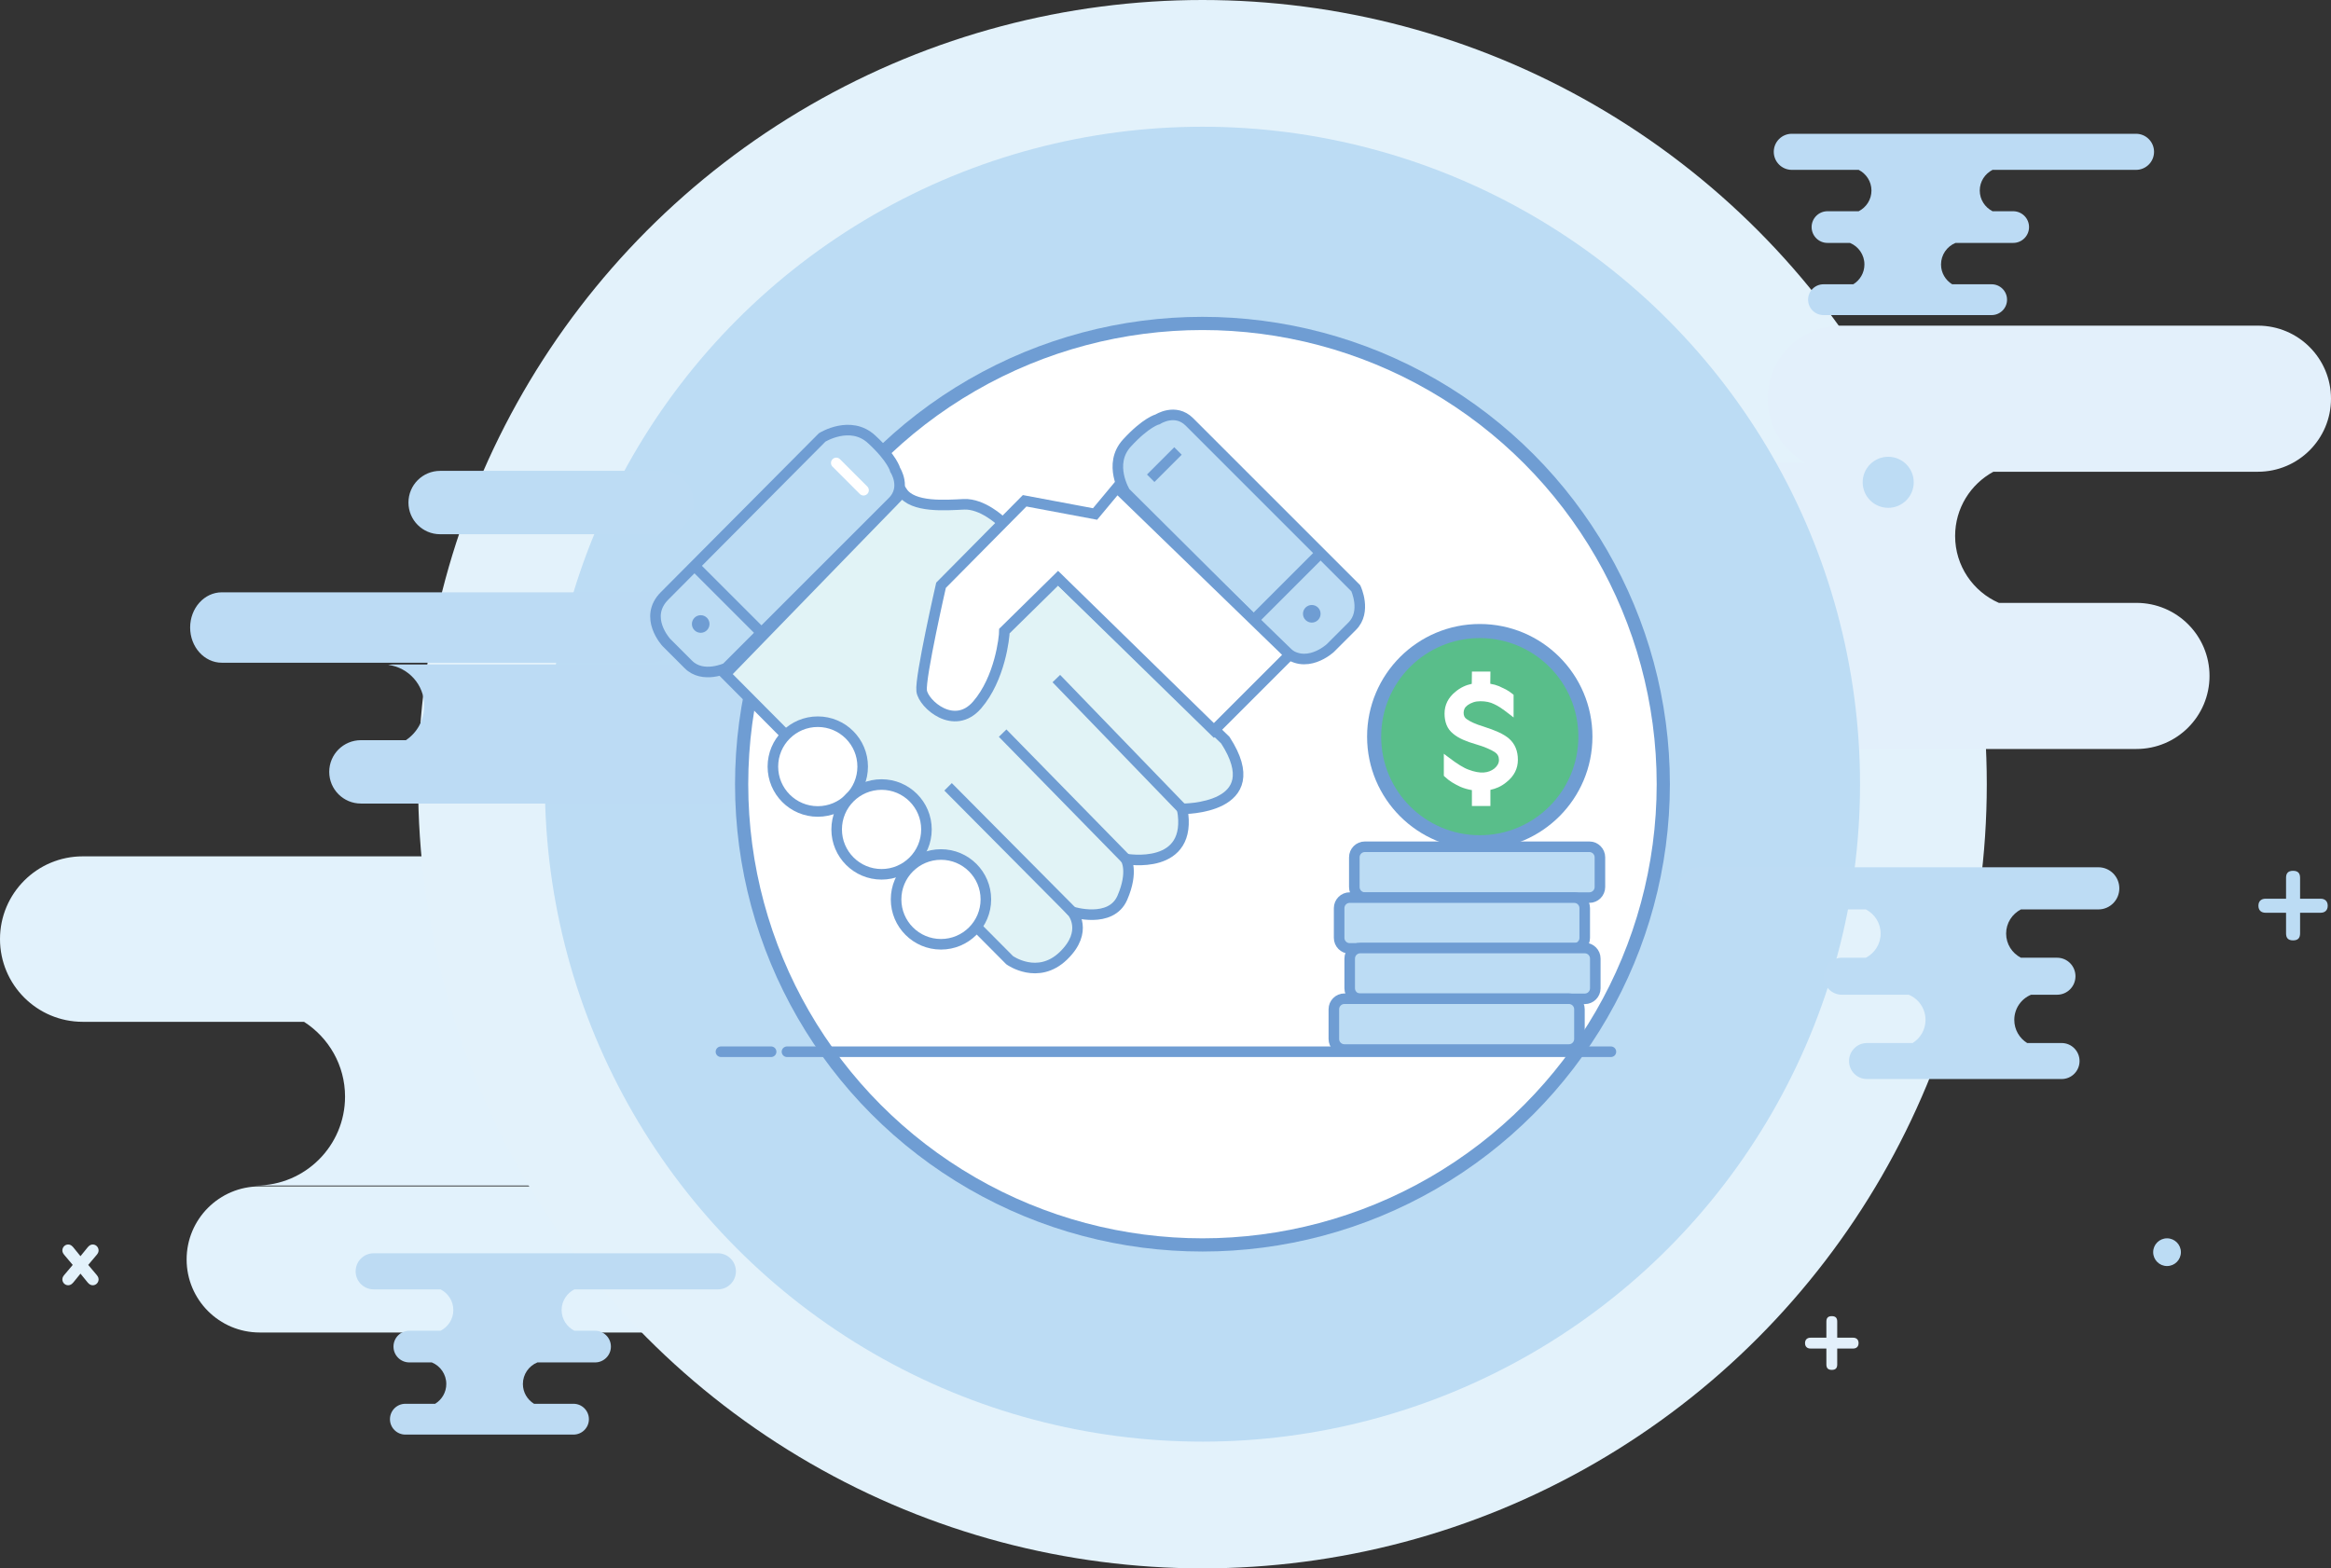 <?xml version="1.0" encoding="utf-8"?>
<!-- Generator: Adobe Illustrator 17.0.0, SVG Export Plug-In . SVG Version: 6.00 Build 0)  -->
<!DOCTYPE svg PUBLIC "-//W3C//DTD SVG 1.1//EN" "http://www.w3.org/Graphics/SVG/1.1/DTD/svg11.dtd">
<svg version="1.1" id="Layer_1" xmlns="http://www.w3.org/2000/svg" xmlns:xlink="http://www.w3.org/1999/xlink" x="0px" y="0px"
	 width="441.336px" height="297px" viewBox="0 0 441.336 297" enable-background="new 0 0 441.336 297" xml:space="preserve">
<rect x="0" y="0" width="441.336" height="297" fill="#333333" stroke="none"/>
<g>
	<g>
		<path fill="#E2F2FC" d="M128.167,224.667h-79c-7.64,0-13.833,6.193-13.833,13.833s6.193,13.833,13.833,13.833h79
			c7.64,0,13.833-6.193,13.833-13.833S135.807,224.667,128.167,224.667z"/>
		<path fill="#E2F2FC" d="M143.833,190.833h-42.422c4.175-2.814,6.922-7.586,6.922-13c0-8.652-7.014-15.667-15.667-15.667h-77
			C7.014,162.167,0,169.181,0,177.833S7.014,193.5,15.667,193.5h41.897c4.665,2.993,7.764,8.213,7.764,14.167
			c0,9.297-7.537,16.833-16.833,16.833h95.338c9.297,0,16.833-7.537,16.833-16.833C160.667,198.37,153.13,190.833,143.833,190.833z"
			/>
	</g>
	<circle fill="#E3F2FB" cx="227.666" cy="148.5" r="148.5"/>
	<path fill="#E3F0FB" d="M427.503,61.667h-79c-7.64,0-13.833,6.193-13.833,13.833c0,5.255,2.93,9.825,7.246,12.167h-22.916
		c-7.64,0-13.833,6.193-13.833,13.833s6.193,13.833,13.833,13.833h0.954c-4.875,2.139-8.284,7.002-8.284,12.667
		c0,7.64,6.193,13.833,13.833,13.833h79c7.64,0,13.833-6.193,13.833-13.833s-6.193-13.833-13.833-13.833h-26.05
		c-4.875-2.139-8.284-7.002-8.284-12.667c0-5.255,2.93-9.825,7.246-12.167h50.088c7.64,0,13.833-6.193,13.833-13.833
		S435.143,61.667,427.503,61.667z"/>
	<circle fill="#BCDCF4" cx="227.666" cy="148.5" r="124.5"/>
	<path fill="#BDDBF3" d="M135.917,237.333H70.75c-1.887,0-3.417,1.53-3.417,3.417s1.53,3.417,3.417,3.417h12.664
		c1.428,0.732,2.416,2.202,2.416,3.917s-0.988,3.185-2.416,3.917H77.5c-1.657,0-3,1.343-3,3s1.343,3,3,3h4.256
		c1.608,0.66,2.742,2.238,2.742,4.083c0,1.59-0.848,2.972-2.109,3.75H76.75c-1.611,0-2.917,1.306-2.917,2.917
		s1.306,2.917,2.917,2.917h31.833c1.611,0,2.917-1.306,2.917-2.917s-1.306-2.917-2.917-2.917h-7.473
		c-1.261-0.778-2.109-2.16-2.109-3.75c0-1.846,1.134-3.423,2.742-4.083h10.923c1.657,0,3-1.343,3-3s-1.343-3-3-3h-3.915
		c-1.428-0.732-2.416-2.202-2.416-3.917s0.988-3.185,2.416-3.917h27.165c1.887,0,3.417-1.53,3.417-3.417
		S137.804,237.333,135.917,237.333z"/>
	<path fill="#BDDCF4" d="M321.792,164.234H397.3c2.186,0,3.959,1.787,3.959,3.991c0,2.204-1.772,3.99-3.959,3.99h-14.674
		c-1.655,0.855-2.799,2.571-2.799,4.574s1.144,3.72,2.799,4.574h6.853c1.92,0,3.476,1.569,3.476,3.504
		c0,1.935-1.556,3.504-3.476,3.504h-4.931c-1.863,0.771-3.177,2.613-3.177,4.769c0,1.857,0.982,3.471,2.443,4.38h6.534
		c1.866,0,3.379,1.525,3.379,3.407s-1.513,3.406-3.379,3.406h-36.885c-1.866,0-3.379-1.525-3.379-3.406s1.513-3.407,3.379-3.407
		h8.658c1.461-0.908,2.443-2.523,2.443-4.38c0-2.156-1.314-3.998-3.177-4.769h-12.656c-1.92,0-3.476-1.569-3.476-3.504
		c0-1.935,1.556-3.504,3.476-3.504h4.536c1.655-0.855,2.799-2.572,2.799-4.574s-1.144-3.72-2.799-4.574h-31.476
		c-2.186,0-3.959-1.787-3.959-3.99C317.833,166.02,319.606,164.234,321.792,164.234z"/>
	<path fill="#BCDBF4" d="M404.417,25.333H339.25c-1.887,0-3.417,1.53-3.417,3.417s1.53,3.417,3.417,3.417h12.664
		c1.428,0.732,2.416,2.202,2.416,3.917s-0.988,3.185-2.416,3.917H346c-1.657,0-3,1.343-3,3s1.343,3,3,3h4.256
		c1.608,0.66,2.742,2.238,2.742,4.083c0,1.59-0.848,2.972-2.109,3.75h-5.639c-1.611,0-2.917,1.306-2.917,2.917
		s1.306,2.917,2.917,2.917h31.833c1.611,0,2.917-1.306,2.917-2.917s-1.306-2.917-2.917-2.917h-7.473
		c-1.261-0.778-2.109-2.16-2.109-3.75c0-1.846,1.134-3.423,2.742-4.083h10.923c1.657,0,3-1.343,3-3s-1.343-3-3-3h-3.915
		c-1.428-0.732-2.416-2.202-2.416-3.917s0.988-3.185,2.416-3.917h27.165c1.887,0,3.417-1.53,3.417-3.417
		S406.304,25.333,404.417,25.333z"/>
	<path fill="#BDDCF4" d="M131.333,95.167c0,3.314-2.686,6-6,6h-42c-3.314,0-6-2.686-6-6l0,0c0-3.314,2.686-6,6-6h42
		C128.647,89.167,131.333,91.853,131.333,95.167L131.333,95.167z"/>
	<g>
		<path fill="#BCDBF4" d="M129.333,118.833c0-3.682-2.686-6.667-6-6.667H42c-3.314,0-6,2.985-6,6.667s2.686,6.667,6,6.667h81.333
			C126.647,125.5,129.333,122.515,129.333,118.833z"/>
		<path fill="#BCDBF4" d="M145.333,133.667c0-4.326-3.507-7.833-7.833-7.833h-63c-0.34,0-0.673,0.029-1.002,0.071
			c3.852,0.493,6.831,3.776,6.831,7.762c0,2.712-1.381,5.096-3.476,6.5h-8.52c-3.314,0-6,2.686-6,6c0,3.314,2.686,6,6,6H136
			c3.314,0,6-2.686,6-6c0-2.036-1.016-3.832-2.567-4.917C142.823,140.388,145.333,137.325,145.333,133.667z"/>
	</g>
	<path fill="#E3F2FB" d="M16.702,239.535l1.611-1.91c0.149-0.187,0.354-0.443,0.354-0.82c0-0.626-0.493-1.136-1.098-1.136
		c-0.559,0-0.897,0.435-1.121,0.722l-1.211,1.492l-1.211-1.492c-0.224-0.288-0.562-0.722-1.12-0.722
		c-0.606,0-1.099,0.51-1.099,1.136c0,0.377,0.205,0.633,0.405,0.884l1.56,1.847l-1.611,1.91c-0.149,0.188-0.354,0.443-0.354,0.82
		c0,0.619,0.493,1.123,1.099,1.123c0.563,0,0.903-0.434,1.128-0.72l1.203-1.481l1.203,1.481c0.225,0.286,0.566,0.72,1.129,0.72
		c0.605,0,1.098-0.504,1.098-1.123c0-0.377-0.205-0.634-0.405-0.884L16.702,239.535z"/>
	<circle fill="#BDDCF4" cx="357.5" cy="91.333" r="4.833"/>
	<g>
		<path fill="#BCDCF4" d="M432.826,166.232c0-0.85,0.372-1.328,1.328-1.328s1.328,0.478,1.328,1.328v3.958h3.905
			c0.69,0,1.328,0.372,1.328,1.328s-0.638,1.328-1.328,1.328h-3.905v3.905c0,0.85-0.372,1.328-1.328,1.328s-1.328-0.478-1.328-1.328
			v-3.905h-3.905c-0.69,0-1.328-0.372-1.328-1.328s0.638-1.328,1.328-1.328h3.905V166.232z"/>
	</g>
	<g>
		<path fill="#E3F0FB" d="M345.795,250.263c0-0.657,0.287-1.026,1.026-1.026s1.026,0.369,1.026,1.026v3.057h3.016
			c0.533,0,1.026,0.287,1.026,1.026c0,0.739-0.493,1.026-1.026,1.026h-3.016v3.016c0,0.657-0.287,1.026-1.026,1.026
			s-1.026-0.369-1.026-1.026v-3.016h-3.016c-0.533,0-1.026-0.287-1.026-1.026c0-0.739,0.492-1.026,1.026-1.026h3.016V250.263z"/>
	</g>
	<circle fill="#BCDCF4" cx="410.292" cy="237.125" r="2.625"/>
	<circle fill="#6F9DD3" cx="227.666" cy="148.5" r="88.5"/>
	<circle fill="#FFFFFF" cx="227.666" cy="148.5" r="86"/>
	<g>
		<circle fill="#6F9DD3" cx="280.169" cy="139.499" r="21.333"/>
		<circle fill="#59BE8A" cx="280.169" cy="139.499" r="18.667"/>
		<path fill="#FFFFFF" d="M285.727,139.887c-0.498-0.44-1.172-0.855-2.003-1.234c-0.809-0.367-1.773-0.729-2.872-1.077
			c-0.754-0.228-1.397-0.463-1.912-0.699c-0.506-0.231-0.915-0.458-1.232-0.688c-0.406-0.265-0.595-0.652-0.595-1.218
			c0-0.277,0.059-0.539,0.174-0.777c0.114-0.234,0.316-0.459,0.594-0.665c0.326-0.228,0.691-0.41,1.084-0.542
			c0.389-0.129,0.836-0.195,1.33-0.195c0.996,0,1.853,0.177,2.562,0.531c0.19,0.087,0.38,0.182,0.57,0.285
			c0.19,0.104,0.397,0.229,0.621,0.375c0.23,0.15,0.491,0.332,0.783,0.544c0.295,0.214,0.647,0.483,1.059,0.804l0.684,0.535v-4.294
			l-0.154-0.127c-0.436-0.359-0.871-0.654-1.293-0.875c-0.406-0.212-0.839-0.419-1.307-0.625c-0.493-0.207-1.05-0.362-1.66-0.463
			l0.028-2.308h-3.504l-0.028,2.321c-1.157,0.243-2.191,0.744-3.072,1.486c-1.382,1.11-2.083,2.507-2.083,4.152
			c0,0.792,0.128,1.515,0.383,2.15c0.261,0.654,0.688,1.219,1.258,1.67c0.498,0.422,1.121,0.799,1.851,1.121
			c0.707,0.313,1.524,0.603,2.425,0.86c0.845,0.247,1.572,0.501,2.159,0.755c0.583,0.252,1.069,0.502,1.438,0.736
			c0.53,0.353,0.788,0.84,0.788,1.491c0,0.597-0.288,1.129-0.867,1.617c-1.121,0.869-2.642,1.073-4.911,0.207
			c-0.236-0.084-0.476-0.19-0.72-0.316c-0.255-0.132-0.537-0.291-0.845-0.476c-0.309-0.185-0.657-0.414-1.044-0.688
			c-0.394-0.278-0.851-0.614-1.371-1.008l-0.679-0.516v4.178l0.13,0.125c0.454,0.436,0.935,0.81,1.427,1.112
			c0.481,0.297,1.006,0.578,1.573,0.842c0.683,0.292,1.415,0.503,2.183,0.628v3.011h3.503v-3.058
			c0.517-0.114,1.009-0.273,1.469-0.475c0.568-0.251,1.109-0.592,1.598-1.005c1.419-1.127,2.138-2.543,2.138-4.208
			C287.387,142.199,286.828,140.851,285.727,139.887z"/>
	</g>
	
		<line fill="none" stroke="#6F9DD3" stroke-width="2" stroke-linecap="round" stroke-linejoin="round" stroke-miterlimit="10" x1="149" y1="199.167" x2="305" y2="199.167"/>
	
		<line fill="none" stroke="#6F9DD3" stroke-width="2" stroke-linecap="round" stroke-linejoin="round" stroke-miterlimit="10" x1="136.499" y1="199.167" x2="146" y2="199.167"/>
	<path fill="#E1F3F6" stroke="#6F9DD3" stroke-width="2" stroke-miterlimit="10" d="M137.333,127.667l53.833,54.167
		c0,0,5.333,3.833,10.167-0.833c4.833-4.667,1.667-8.333,1.667-8.333s7.333,2.333,9.5-2.667c2.167-5,0.667-7.333,0.667-7.333
		s12.833,2.333,10.667-9.5c0,0,16.667,0.167,8.167-13L200.333,109.5L189.5,98.667c0,0-3.5-3.333-7-3.167s-9.667,0.667-11.667-2.333
		L137.333,127.667z"/>
	<g>
		<circle fill="#FFFFFF" stroke="#6F9DD3" stroke-width="2" stroke-miterlimit="10" cx="154.833" cy="145.167" r="8.5"/>
		<circle fill="#FFFFFF" stroke="#6F9DD3" stroke-width="2" stroke-miterlimit="10" cx="166.908" cy="157.067" r="8.5"/>
		<circle fill="#FFFFFF" stroke="#6F9DD3" stroke-width="2" stroke-miterlimit="10" cx="178.158" cy="170.317" r="8.5"/>
	</g>
	<line fill="none" stroke="#6F9DD3" stroke-width="2" stroke-miterlimit="10" x1="179.5" y1="149" x2="203" y2="172.667"/>
	
		<line fill="none" stroke="#6F9DD3" stroke-width="2" stroke-miterlimit="10" x1="189.833" y1="138.833" x2="213.167" y2="162.667"/>
	<line fill="none" stroke="#6F9DD3" stroke-width="2" stroke-miterlimit="10" x1="200" y1="128.5" x2="223.833" y2="153.167"/>
	<g>
		<path fill="#BCDCF4" stroke="#6F9DD3" stroke-width="2" stroke-miterlimit="10" d="M126.167,121.667c0,0-4.417-4.75-0.333-8.833
			c4.083-4.083,29.833-30,29.833-30S161,79.5,165,83.167c4,3.667,4.5,5.833,4.5,5.833s2.167,3.333-0.5,6
			c-2.667,2.667-31.5,31.5-31.5,31.5s-4.417,2.083-7.167-0.667C127.583,123.083,126.167,121.667,126.167,121.667z"/>
		
			<line fill="none" stroke="#FFFFFF" stroke-width="2" stroke-linecap="round" stroke-linejoin="round" stroke-miterlimit="10" x1="158.333" y1="87.667" x2="163.5" y2="92.833"/>
		<line fill="none" stroke="#6F9DD3" stroke-width="2" stroke-miterlimit="10" x1="131.5" y1="107.167" x2="144" y2="119.667"/>
		<circle fill="#6F9DD3" cx="132.667" cy="118.167" r="1.667"/>
	</g>
	<g>
		<path fill="#BCDCF4" stroke="#6F9DD3" stroke-width="2" stroke-miterlimit="10" d="M251.865,122.733c0,0-4.75,4.417-8.833,0.333
			c-4.083-4.083-30-29.833-30-29.833s-3.333-5.333,0.333-9.333c3.667-4,5.833-4.5,5.833-4.5s3.333-2.167,6,0.5s31.5,31.5,31.5,31.5
			s2.083,4.417-0.667,7.167C253.281,121.317,251.865,122.733,251.865,122.733z"/>
		
			<line fill="#FFFFFF" stroke="#6F9DD3" stroke-width="2" stroke-miterlimit="10" x1="217.865" y1="90.567" x2="223.031" y2="85.4"/>
		
			<line fill="#FFFFFF" stroke="#6F9DD3" stroke-width="2" stroke-miterlimit="10" x1="237.365" y1="117.4" x2="249.865" y2="104.9"/>
		<circle fill="#6F9DD3" cx="248.365" cy="116.233" r="1.667"/>
	</g>
	<path fill="#BCDCF4" stroke="#6F9DD3" stroke-width="2" stroke-miterlimit="10" d="M302.917,167.975c0,1.105-0.895,2-2,2h-42.5
		c-1.105,0-2-0.895-2-2v-5.625c0-1.105,0.895-2,2-2h42.5c1.105,0,2,0.895,2,2V167.975z"/>
	<path fill="#BCDCF4" stroke="#6F9DD3" stroke-width="2" stroke-miterlimit="10" d="M300.042,177.6c0,1.105-0.895,2-2,2h-42.5
		c-1.105,0-2-0.895-2-2v-5.625c0-1.105,0.895-2,2-2h42.5c1.105,0,2,0.895,2,2V177.6z"/>
	<path fill="#BCDCF4" stroke="#6F9DD3" stroke-width="2" stroke-miterlimit="10" d="M302.042,187.15c0,1.105-0.895,2-2,2h-42.5
		c-1.105,0-2-0.895-2-2v-5.625c0-1.105,0.895-2,2-2h42.5c1.105,0,2,0.895,2,2V187.15z"/>
	<path fill="#BCDCF4" stroke="#6F9DD3" stroke-width="2" stroke-miterlimit="10" d="M299.042,196.75c0,1.105-0.895,2-2,2h-42.5
		c-1.105,0-2-0.895-2-2v-5.625c0-1.105,0.895-2,2-2h42.5c1.105,0,2,0.895,2,2V196.75z"/>
	<path fill="#FFFFFF" stroke="#6F9DD3" stroke-width="2" stroke-miterlimit="10" d="M211.5,92.333l-4.167,5L194,94.833l-15.833,16
		c0,0-4,17.5-3.667,20c0.333,2.5,6.167,7.667,10.5,2.667c4.333-5,5.167-12.833,5.167-14l10.167-10l29.5,28.833L244.167,124
		L211.5,92.333z"/>
</g>
</svg>
